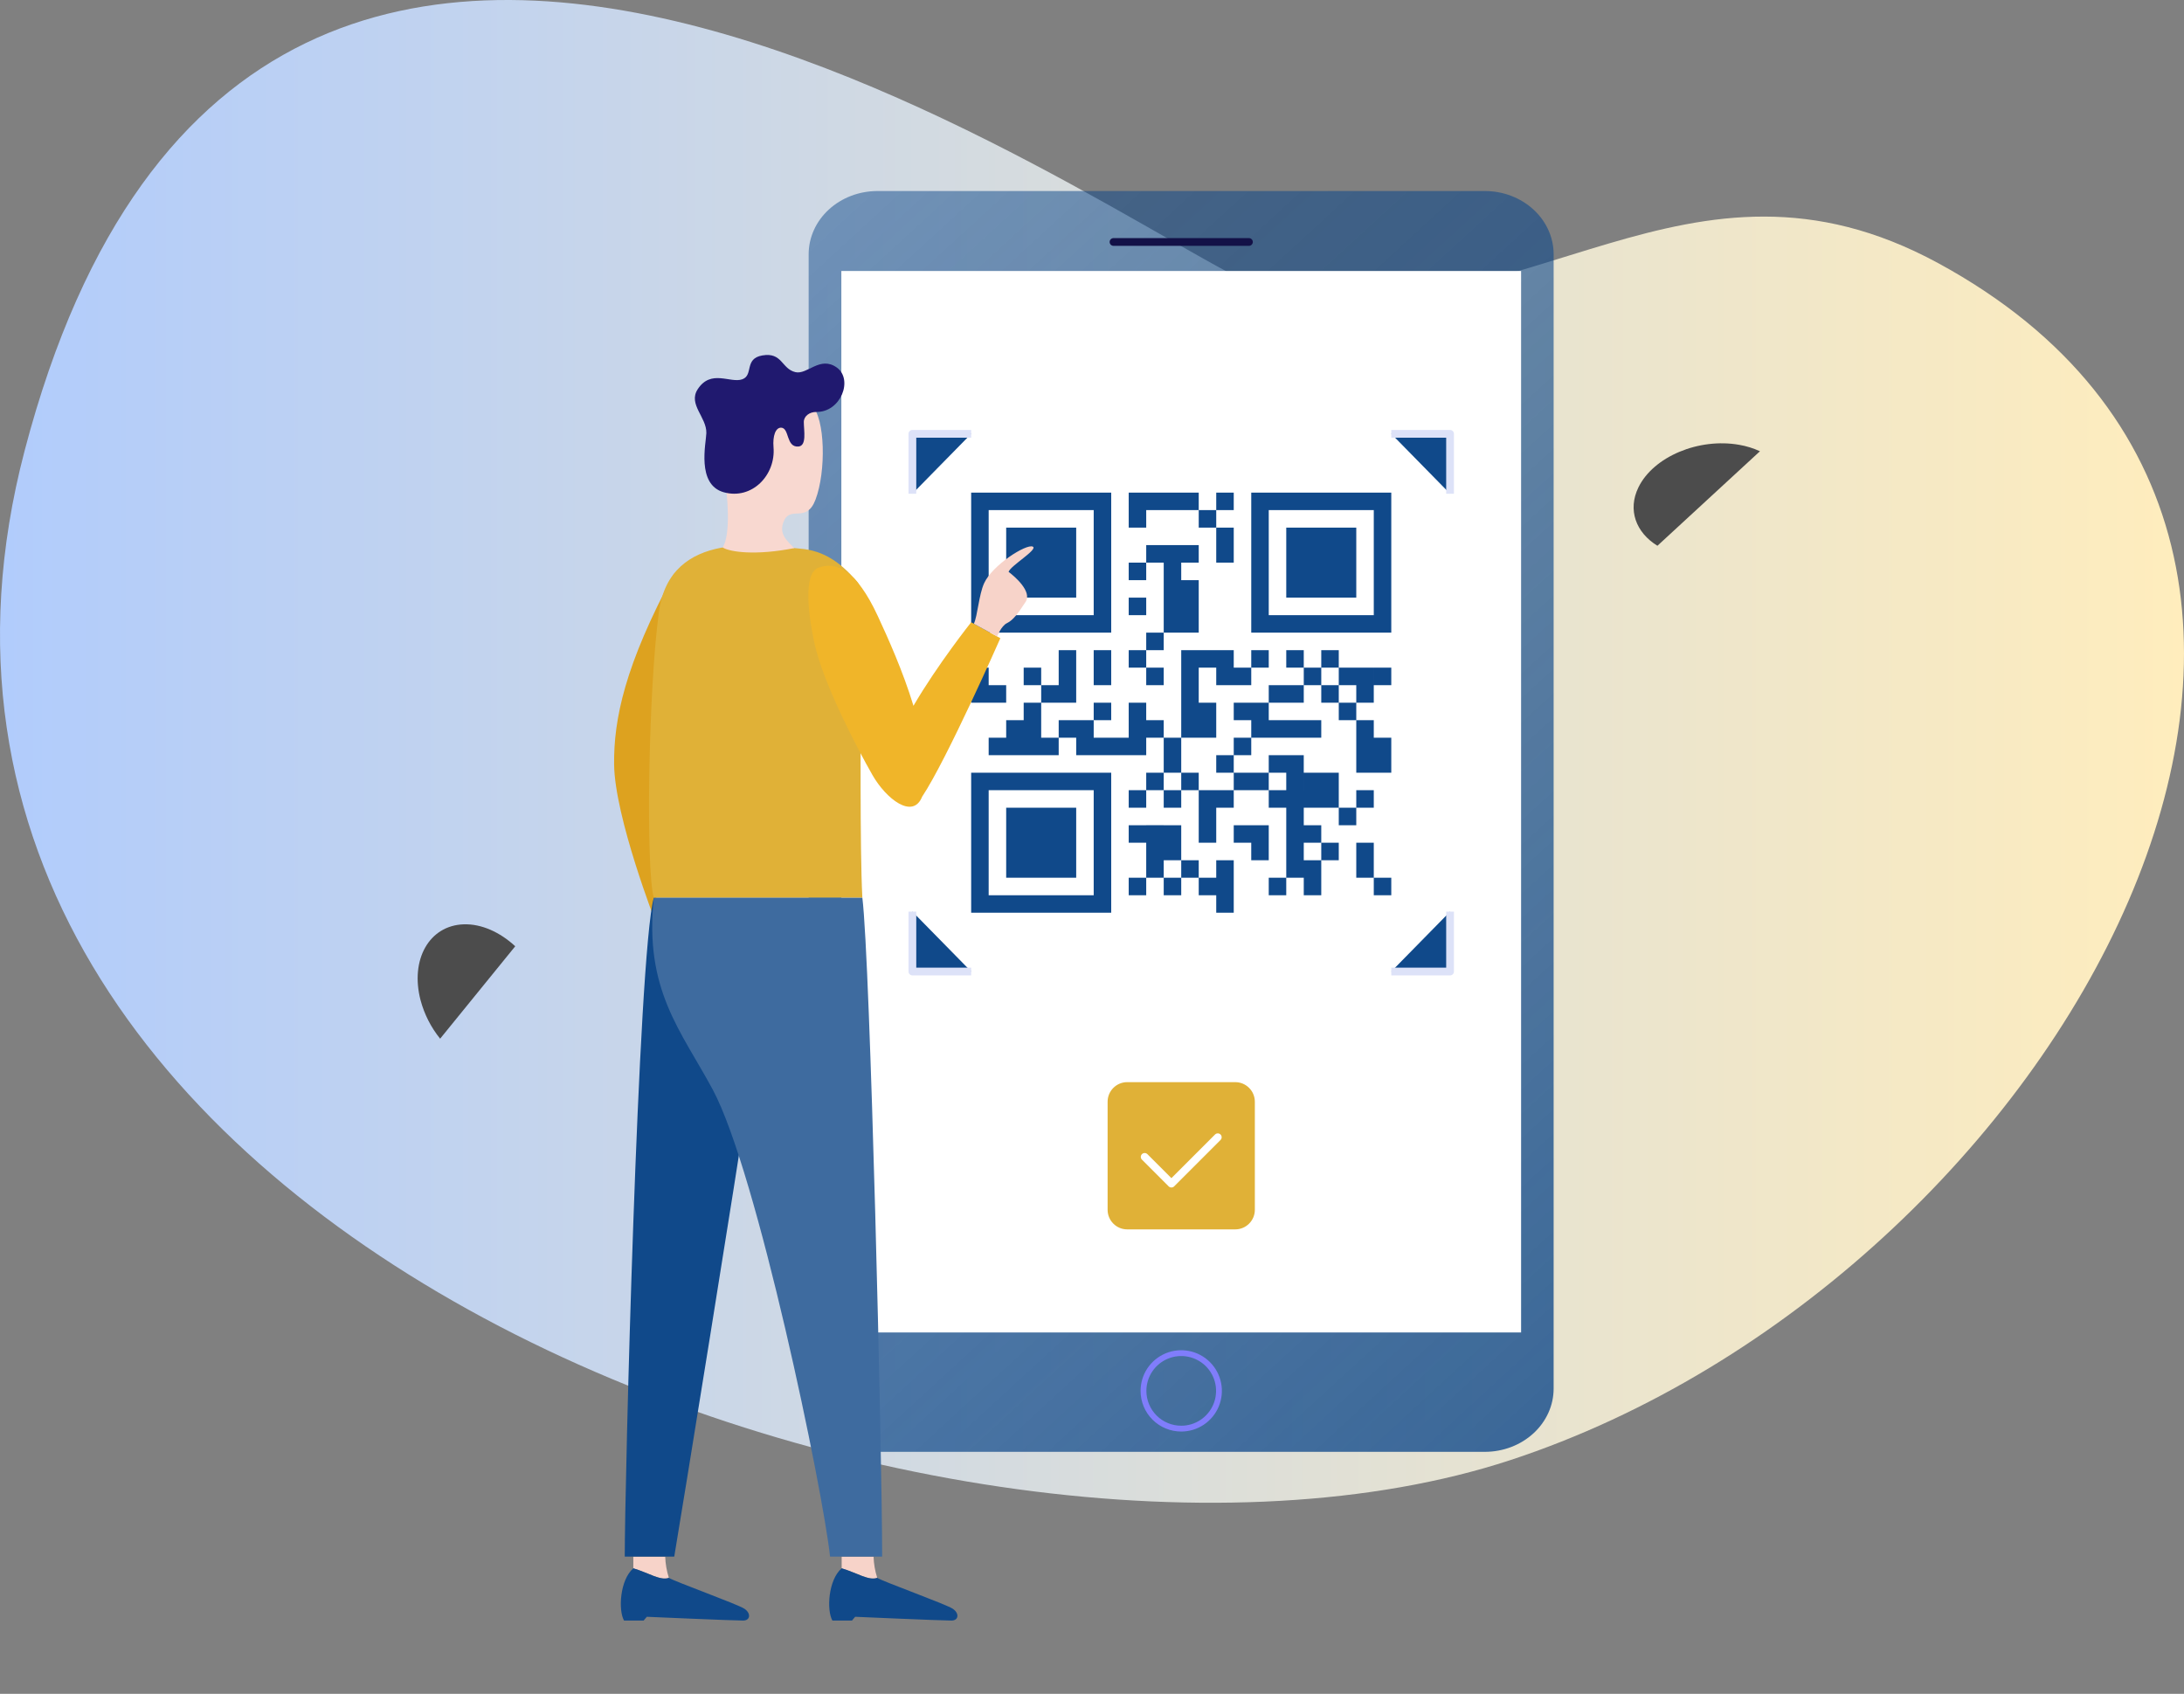 <svg width="343" height="266" viewBox="0 0 343 266" fill="none" xmlns="http://www.w3.org/2000/svg">
<rect x="0" y="0" width="343" height="266" fill="#808080" stroke="none"/>
<path d="M200.649 46.185C240.12 52.926 265.006 19.969 304.356 41.303C387.275 86.29 323.579 200.949 237.161 229.313C150.869 257.631 -28.51 194.355 3.86 70.803C40.986 -70.882 184.247 43.388 200.649 46.185Z" fill="url(#paint0_linear_165_1252)"/>
<path d="M137.808 30H233.193C234.612 30 236.017 30.257 237.328 30.756C238.64 31.255 239.831 31.987 240.835 32.909C241.838 33.831 242.634 34.926 243.177 36.131C243.72 37.337 244 38.628 244 39.932V218.068C244 220.702 242.861 223.228 240.835 225.091C238.808 226.954 236.059 228 233.193 228H137.808C134.941 228 132.192 226.954 130.165 225.091C128.139 223.228 127 220.702 127 218.068V39.932C127 37.298 128.139 34.772 130.165 32.909C132.192 31.047 134.941 30 137.808 30Z" fill="url(#paint1_linear_165_1252)"/>
<path d="M238.89 42.557H132.135V209.253H238.89V42.557Z" fill="white"/>
<path d="M174.878 38H196.147" stroke="#131147" stroke-width="1.217" stroke-linecap="round" stroke-linejoin="round"/>
<path d="M179.585 218.428C179.585 217.256 179.932 216.11 180.584 215.135C181.235 214.16 182.161 213.4 183.244 212.951C184.328 212.502 185.52 212.385 186.67 212.614C187.82 212.842 188.876 213.407 189.705 214.236C190.534 215.065 191.099 216.122 191.328 217.272C191.556 218.422 191.439 219.614 190.99 220.697C190.541 221.78 189.781 222.706 188.807 223.357C187.832 224.009 186.685 224.356 185.513 224.356C183.941 224.356 182.433 223.732 181.321 222.62C180.209 221.508 179.585 220 179.585 218.428Z" stroke="#807DFB" stroke-width="0.913" stroke-linecap="round" stroke-linejoin="round"/>
<path d="M143.292 77.535V68.129H152.524" fill="#10498A"/>
<path d="M143.292 77.535V68.129H152.524" stroke="#DDE2F8" stroke-width="1.217" stroke-linejoin="round"/>
<path d="M227.734 77.535V68.129H218.503" fill="#10498A"/>
<path d="M227.734 77.535V68.129H218.503" stroke="#DDE2F8" stroke-width="1.217" stroke-linejoin="round"/>
<path d="M143.292 143.166V152.572H152.524" fill="#10498A"/>
<path d="M143.292 143.166V152.572H152.524" stroke="#DDE2F8" stroke-width="1.217" stroke-linejoin="round"/>
<path d="M227.734 143.166V152.572H218.503" fill="#10498A"/>
<path d="M227.734 143.166V152.572H218.503" stroke="#DDE2F8" stroke-width="1.217" stroke-linejoin="round"/>
<path d="M174.516 77.361H152.523V99.354H174.516V77.361ZM171.767 96.605H155.272V80.11H171.767V96.605ZM169.018 82.859H158.022V93.856H169.018V82.859ZM218.503 77.361H196.51V99.354H218.503L218.503 77.361ZM215.754 96.605H199.259V80.11H215.754V96.605ZM213.005 82.859H202.008V93.856H213.005V82.859ZM152.523 143.34H174.516V121.347H152.523V143.34ZM155.272 124.096H171.767V140.591H155.272V124.096ZM158.022 137.842H169.018V126.846H158.022V137.842ZM174.516 107.601V102.103H171.767V107.601H174.516ZM180.015 107.601H182.764V104.852H180.015V102.103H177.266V104.852H180.015V107.601ZM169.018 102.102H166.269V107.601H163.52V104.852H160.771V107.602H163.52V110.35H169.018V102.102ZM163.52 110.35H160.771V113.099H158.022V115.849H155.272V118.598H158.022V118.597H163.52V118.598H166.269V115.849H163.52V110.35ZM158.022 107.602H155.272V104.852H152.523V110.351H158.022V107.602ZM188.262 91.107H185.513V88.358H188.262V85.608H180.015V88.358H182.764V99.354H188.262V91.107ZM177.266 91.107H180.015L180.015 88.358H177.266V91.107ZM180.015 93.856H177.266V96.605H180.015V93.856ZM182.764 99.354H180.015V102.103H182.764V99.354ZM210.255 135.093V132.344H207.506V135.093H210.255ZM213.005 129.595V126.846H210.255V129.595H213.005ZM215.754 124.096H213.005V126.845H215.754V124.096ZM213.005 132.344V137.842H215.754V132.344H213.005ZM215.754 140.591H218.503V137.842H215.754V140.591ZM199.258 140.591H202.007V137.842H199.258V140.591ZM199.258 135.093V132.344H199.259V129.595H193.76V132.344H196.509V135.093H199.258ZM191.011 137.842H188.262V140.591H191.011V143.34H193.76V135.093H191.011V137.842ZM185.513 135.093V137.842H182.764V140.591H185.513V137.842H188.262V135.093H185.513ZM185.513 135.093V129.595H182.764V129.594H180.015V129.595H177.266V132.344H180.015V137.841H177.266V140.59H180.015V137.842H182.764V135.093H185.513ZM177.266 126.846H180.015V124.096H177.266V126.846ZM180.015 121.347V124.096H182.764V121.347H180.015ZM180.015 113.098V113.1H180.014V110.351H177.265V113.1H177.266V115.849H171.767V113.1H166.269L166.269 115.849L169.018 115.849V118.598H180.015V115.847H182.764V113.098H180.015ZM191.011 115.848V110.35H188.262V104.852H191.011V107.602H196.51V104.852H193.76V102.103H188.262V102.103H185.513V115.847H182.764V121.346H185.513V115.847L191.011 115.848ZM185.513 121.346V124.095H188.262V121.346L185.513 121.346ZM185.513 126.846V124.096H182.764V126.846H185.513ZM191.011 124.095H188.262V132.342H191.011V126.846H193.76V124.096H191.011V124.095ZM191.011 118.598V121.347H193.76V118.598H191.011ZM196.51 115.849H193.76V118.598H196.51V115.849ZM174.516 110.351H171.767V113.1L174.516 113.1V110.351ZM207.506 113.1H199.259V110.351H193.76V113.1H196.51L196.51 115.849L207.506 115.849V113.1ZM199.259 102.103H196.51V104.852H199.259V102.103ZM204.757 107.602H199.259V110.351H204.757V107.602ZM204.758 104.852V107.602H207.507V104.852L204.758 104.852ZM204.757 104.852V102.103H202.008V104.852H204.757ZM207.506 102.103V104.852H210.255V102.103H207.506ZM207.507 107.602V110.351H210.256V107.602H207.507ZM215.754 115.849V113.1H213.005V121.347H218.503V115.849H215.754ZM207.506 121.347V124.096H207.506V121.347H204.757V124.096H204.756V118.598H199.258V121.347H193.76V124.096H199.259V121.347H202.007V124.096H199.259V126.846H202.008V137.842H204.757V140.591H207.506L207.506 135.093H204.757V132.344H207.506L207.506 129.595H204.757V126.846H210.255V121.347H207.506ZM215.753 110.351V104.852H213.005V104.852L210.255 104.852V107.601H213.004V110.351L210.256 110.351V113.1H213.005V110.351L215.753 110.351ZM218.503 107.6V104.851H215.754V107.6H218.503ZM191.011 82.859V80.11H188.262V82.859H191.011ZM193.76 77.361H191.011V80.11H193.76V77.361ZM193.76 88.358V82.859L191.011 82.859V88.358L193.76 88.358ZM180.015 80.11H188.262V77.361H177.266V82.859H180.015V80.11Z" fill="#10498A"/>
<path d="M132.185 246.29V244.457H137.193C137.231 245.589 137.425 246.71 137.768 247.789C136.465 248.289 134.56 246.998 132.185 246.29Z" fill="#F7D3C9"/>
<path d="M132.185 246.29C134.56 246.998 136.466 248.289 137.768 247.789C138.458 248.289 148.615 251.943 149.649 252.651C150.706 253.375 150.552 254.498 149.432 254.498C147.794 254.498 134.307 253.904 134.307 253.904C134.033 254.201 133.812 254.498 133.812 254.498H130.73C129.81 252.904 130.059 248.123 132.185 246.29Z" fill="#10498A"/>
<path d="M99.464 246.29V244.457H104.472C104.51 245.589 104.704 246.71 105.047 247.789C103.744 248.289 101.839 246.998 99.464 246.29Z" fill="#F7D3C9"/>
<path d="M99.464 246.29C101.839 246.998 103.744 248.289 105.047 247.789C105.736 248.289 115.894 251.943 116.927 252.651C117.985 253.375 117.83 254.498 116.71 254.498C115.073 254.498 101.586 253.904 101.586 253.904C101.312 254.201 101.09 254.498 101.09 254.498H98.008C97.089 252.904 97.338 248.123 99.464 246.29Z" fill="#10498A"/>
<path d="M105.896 90.023C98.116 104.475 96.377 112.96 96.446 120.024C96.526 128.306 103.023 144.973 103.023 144.973C103.299 136.957 102.321 103.301 105.896 90.023Z" fill="#DDA21F"/>
<path d="M135.434 140.983C135.02 133.125 135.226 113.677 135.115 110.279C134.917 104.248 137.815 94.878 134.379 91.063C132.034 88.459 129.518 86.471 125.669 86.161C120.056 85.71 105.261 82.982 103.487 96.078C101.779 108.678 101.433 136.609 102.677 140.983H135.434Z" fill="#E0B137"/>
<path d="M102.677 140.984C100.189 150.126 98.116 233.385 98.116 244.457H105.891C107.02 237.817 115.776 183.737 117.641 171.082C115.154 158.634 102.677 140.984 102.677 140.984Z" fill="#10498A"/>
<path d="M135.434 140.984C136.678 150.955 138.543 228.41 138.543 244.457H130.361C129.255 234.06 118.892 184.014 111.921 171.082C106.938 161.838 101.162 155.475 102.677 140.984H135.434Z" fill="#3E6B9F"/>
<path d="M113.848 75.626C114.219 77.39 114.84 83.906 113.494 85.975C114.654 86.71 118.735 87.267 124.737 86.077C123.718 85.016 122.147 83.853 123.153 81.731C124.249 79.421 126.673 82.195 128.086 78.442C129.737 74.064 129.638 65.717 127.452 63.574C125.006 61.176 120.294 58.391 114.588 62.427C109.932 65.719 113.096 72.041 113.848 75.626Z" fill="#F8D8D0"/>
<path d="M125.378 70.125C126.742 70.029 126.24 67.592 126.24 66.272C126.24 65.339 127.156 64.68 128.196 64.695C132.069 64.753 134.038 59.582 131.41 57.711C128.779 55.84 126.789 58.895 124.909 58.44C122.718 57.909 122.873 55.276 119.729 55.818C116.826 56.318 118.384 58.927 116.566 59.568C114.692 60.228 111.66 57.926 109.574 61.127C108.027 63.503 111 65.514 110.933 68.017C110.891 69.58 109.347 76.102 113.668 77.306C118.105 78.542 121.85 74.599 121.482 70.234C121.332 68.465 121.804 67.129 122.686 67.162C124 67.213 123.428 70.264 125.378 70.125Z" fill="#20196F"/>
<path d="M157.105 100.225L152.523 97.722C152.523 97.722 147.252 104.349 143.461 110.84C141.809 105.397 139.434 100.141 137.862 96.752C134.424 89.34 131.31 88.199 128.585 89.129C125.963 90.022 127.096 97.294 127.898 100.964C129.307 107.405 134.618 117.498 137.015 121.704C139.138 125.431 143.36 128.773 144.828 125.105C148.666 119.368 157.105 100.225 157.105 100.225Z" fill="#F0B529"/>
<path d="M152.944 97.952C153.527 96.733 153.735 93.394 154.558 91.592C155.877 88.706 161.182 85.385 162.193 85.841C163.112 86.257 158.677 88.858 158.4 89.804C159.23 90.427 162.172 92.873 161.065 94.534C159.957 96.195 159.196 97.356 158.125 97.872C157.254 98.291 156.593 99.946 156.593 99.946L152.944 97.952Z" fill="#F7D3C9"/>
<g style="mix-blend-mode:screen">
<path d="M273.157 69.858C266.787 68.726 259.684 71.715 257.326 76.521C255.584 80.072 256.918 83.632 260.3 85.709L276.404 70.865C275.37 70.389 274.279 70.05 273.157 69.858Z" fill="#4C4C4C"/>
</g>
<g style="mix-blend-mode:screen">
<path d="M80.918 148.605C78.539 146.4 75.629 145.061 72.809 145.159C67.417 145.347 64.383 150.694 66.049 157.074C66.639 159.282 67.687 161.341 69.124 163.119L80.918 148.605Z" fill="#4C4C4C"/>
</g>
<path d="M193.995 169.943H177.031C175.331 169.943 173.952 171.322 173.952 173.023V189.987C173.952 191.687 175.331 193.066 177.031 193.066H193.995C195.696 193.066 197.075 191.687 197.075 189.987V173.023C197.075 171.322 195.696 169.943 193.995 169.943Z" fill="#E0B137"/>
<path d="M179.771 181.68L183.971 185.879L191.255 178.595" stroke="white" stroke-width="1.217" stroke-linecap="round" stroke-linejoin="round"/>
<defs>
<linearGradient id="paint0_linear_165_1252" x1="0" y1="107.786" x2="343.404" y2="107.786" gradientUnits="userSpaceOnUse">
<stop stop-color="#B1CCFC"/>
<stop offset="1" stop-color="#FFEDBD"/>
</linearGradient>
<linearGradient id="paint1_linear_165_1252" x1="265.437" y1="202.464" x2="119.031" y2="43.159" gradientUnits="userSpaceOnUse">
<stop stop-color="#10498A" stop-opacity="0.8"/>
<stop offset="1" stop-color="#10498A" stop-opacity="0.5"/>
</linearGradient>
</defs>
</svg>
